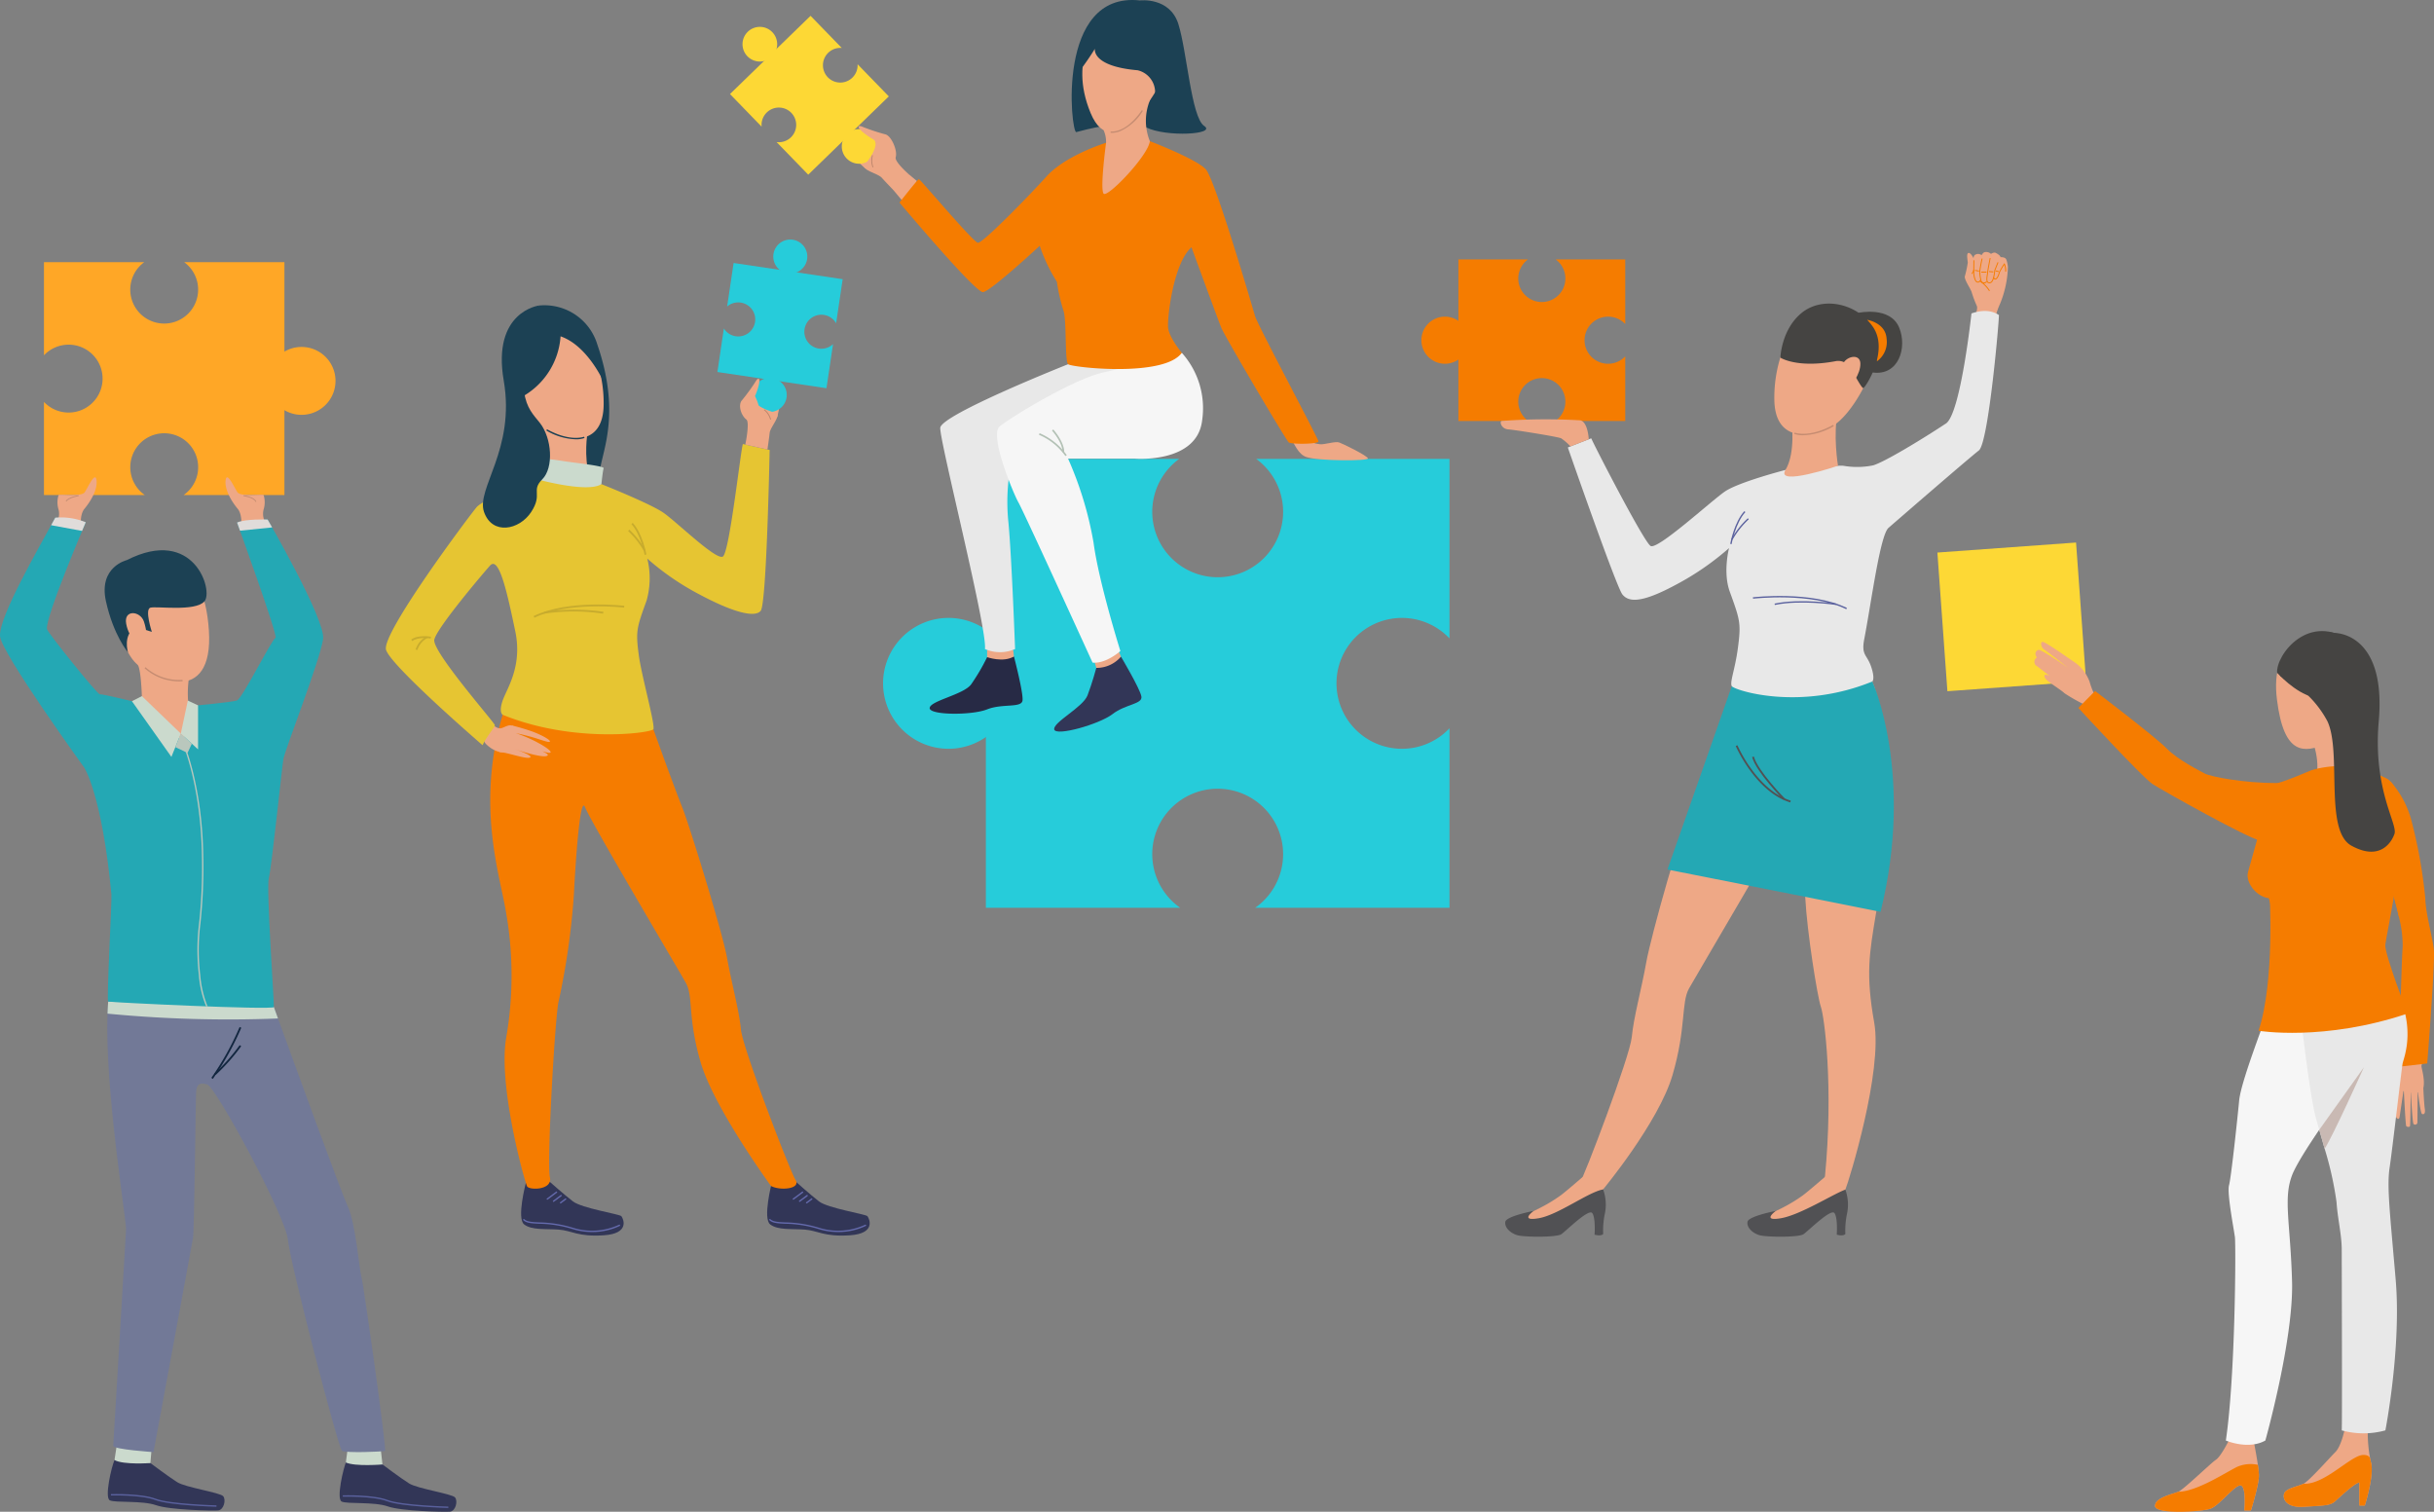 <svg xmlns="http://www.w3.org/2000/svg" width="403.028" height="250.321" viewBox="0 0 403.028 250.321">
  <rect x="0" y="0" width="403.028" height="250.321" fill="#808080" stroke="none"/>
  <g id="Grupo_82673" data-name="Grupo 82673" transform="translate(-131.92 -150.285)">
    <g id="Grupo_56323" data-name="Grupo 56323" transform="translate(452.718 240.113)">
      <g id="Grupo_56319" data-name="Grupo 56319" transform="translate(73.413 84.606)">
        <g id="Grupo_56318" data-name="Grupo 56318">
          <g id="Grupo_56317" data-name="Grupo 56317">
            <path id="Trazado_103179" data-name="Trazado 103179" d="M2812.645,1334.521s-.289,1.568-1.168,1.8a5.1,5.1,0,0,0-1.828,1.236c-.341.327-1.759.941-1.351,1.374s2.387-.9,2.857-1.1-.2,1.983-.013,2.478,3.863,1.407,4.153-.142-.423-3.4-.319-3.658a9.721,9.721,0,0,0,.256-1.119Z" transform="translate(-2808.225 -1334.521)" fill="#eea886"/>
          </g>
        </g>
      </g>
      <g id="Grupo_56322" data-name="Grupo 56322" transform="translate(75.917 90.02)">
        <g id="Grupo_56321" data-name="Grupo 56321">
          <g id="Grupo_56320" data-name="Grupo 56320">
            <path id="Trazado_103180" data-name="Trazado 103180" d="M2825.615,1371.281s-.572,4.8-.342,5.154.492.367.564-.079.687-4.624.687-4.624.278,5.8.4,6.127c.073.193.58.253.64.018s.114-6,.114-6,.269,5.412.457,5.657a.373.373,0,0,0,.649-.25c.008-.4.041-5.44.041-5.44s.444,3.927.724,4.041c.171.069.606.142.46-.868s-.242-3.428-.242-3.428Z" transform="translate(-2825.219 -1371.281)" fill="#eea886"/>
          </g>
        </g>
      </g>
      <rect id="Rectángulo_9409" data-name="Rectángulo 9409" width="23.03" height="23.03" transform="matrix(0.997, -0.072, 0.072, 0.997, 0, 1.664)" fill="#fdd835"/>
      <path id="Trazado_103181" data-name="Trazado 103181" d="M2429.006,881.083a13.191,13.191,0,0,1-1.059-2.648,6.862,6.862,0,0,0-2.334-3.113c-.6-.371-4.93-3.475-5.432-3.475s-.21.963.223,1.244,3.953,3.022,3.953,3.022-4.378-3.021-4.836-2.939-.782.663-.292,1.262a.82.82,0,0,0,.042,1.455l2.069,1.6s-1.218-.633-.765.345c.241.52,2.786,2.039,3.194,2.5a27.624,27.624,0,0,0,3.618,2.028Z" transform="translate(-2402.746 -855.392)" fill="#eea886"/>
      <path id="Trazado_103182" data-name="Trazado 103182" d="M2570.388,1781.213H2569.3s.362-4.1-.643-4.14-3.5,3.335-4.983,3.858-9.122.964-9.162-.442,2.933-1.97,3.857-2.371,5.426-4.783,6.229-5.3,2.13-3.175,2.13-3.175h4.1s.449,2.226.708,4.023a15.789,15.789,0,0,1,.176,1.684C2571.754,1776.873,2570.388,1781.213,2570.388,1781.213Z" transform="translate(-2518.471 -1620.942)" fill="#eea886"/>
      <path id="Trazado_103183" data-name="Trazado 103183" d="M2712.6,1770.677h-.9v-3.816c-.753.063-3.286,2.46-4.07,3.153s-1.858.662-5.159.872-3.612-1.766-3.089-2.439,2.211-.967,3.089-1.387,4.346-4.33,5.271-5.255,1.487-3.573,1.487-3.573l3.858.336a23.618,23.618,0,0,0,.415,4.456h0a.075.075,0,0,1,0,.015q.056.261.124.509C2714.2,1765.664,2712.6,1770.677,2712.6,1770.677Z" transform="translate(-2641.827 -1611.216)" fill="#eea886"/>
      <path id="Trazado_103184" data-name="Trazado 103184" d="M2729.048,957.7s1.883,3.973.877,7.221c0,0,5.793-.79,5.966-1.467s-.726-6.769-.057-8.637S2729.048,957.7,2729.048,957.7Z" transform="translate(-2667.297 -925.767)" fill="#eea886"/>
      <path id="Trazado_103185" data-name="Trazado 103185" d="M2676.151,1012.3s-3.353,1.44-4.883,1.883-4.674,2.178-4,7.8a114.942,114.942,0,0,0,2.526,12.848,49.932,49.932,0,0,1,.4,11.628,44.873,44.873,0,0,0,17.946-1.3s-2.09-4.99-2.142-6.316,4.847-12.629,4.987-14.367.737-9.406-1.986-10.893-4.823-1.113-5.979-1.783S2677.72,1011.643,2676.151,1012.3Z" transform="translate(-2614.538 -974.462)" fill="#f57c00"/>
      <path id="Trazado_103186" data-name="Trazado 103186" d="M2506.567,949.073s1.288-6.756-5.262-6.745c-5.757.009-11.2-1.082-12.107-1.588s-4.434-2.238-6.283-4.139-11.868-9.521-11.868-9.521l-2.769,2.8s10.569,11.477,12.273,12.595,16.011,9.108,17.826,9.361S2505.291,953.476,2506.567,949.073Z" transform="translate(-2444.938 -902.489)" fill="#f57c00"/>
      <path id="Trazado_103187" data-name="Trazado 103187" d="M2807.606,1056.9c.2,2.379-1.1,18.806-1.1,18.806l-4.658.537s.332-16.224.593-19.966a18.82,18.82,0,0,0-.576-4.624h0c-.252-1.164-.562-2.385-.882-3.55-.881-3.218-1.831-6.013-1.831-6.013s-5.215-13.567,1.327-13.019a15.784,15.784,0,0,1,3.461,6.621,81.143,81.143,0,0,1,2.252,12.735C2806.239,1050.884,2807.462,1055.152,2807.606,1056.9Z" transform="translate(-2725.396 -989.443)" fill="#f57c00"/>
      <path id="Trazado_103188" data-name="Trazado 103188" d="M2643.09,1231.488a39.815,39.815,0,0,0-1.636,4.451c-.133.9-4.844,12.629-5.172,16.061-.332,3.471-1.326,12.732-1.68,14.058s.8,7.25.972,8.576.089,22.988-1.5,33.687c0,0,3.713,1.591,6.543,0,0,0,4.687-16.71,4.421-26.348s-1.488-13.7.008-17.595,10.249-15.561,11.133-16.8,6.423-8.078,1.178-15.489S2643.09,1231.488,2643.09,1231.488Z" transform="translate(-2586.311 -1159.624)" fill="#f6f6f6"/>
      <path id="Trazado_103189" data-name="Trazado 103189" d="M2729.236,1260.351c-.465,3.1.024,7.162,1,18.48s-1.7,25.021-1.7,25.021a13.58,13.58,0,0,1-7.228,0c.089-.8,0-27.586,0-29.973s-.686-5.1-.862-7.837a55.891,55.891,0,0,0-1.967-8.825c-.293-1.053-.6-2.112-.89-3.137h0c-.166-.574-.327-1.139-.486-1.686-1.376-4.774-3.228-23.211-3.228-23.211s10.261-8.265,15.257-.484,2.431,13.439,2.255,14.411S2729.7,1257.257,2729.236,1260.351Z" transform="translate(-2654.356 -1156.835)" fill="#e8e8e8"/>
      <path id="Trazado_103190" data-name="Trazado 103190" d="M2672.685,1060.46s.912,14.649-1.815,22.891c0,0,10.836,1.807,24.659-2.851,0,0-3.8-9.847-3.671-11.385s4.132-19.468,2.212-23.479S2673.368,1047.317,2672.685,1060.46Z" transform="translate(-2617.689 -1002.503)" fill="#f57c00"/>
      <path id="Trazado_103191" data-name="Trazado 103191" d="M2698.307,866c-2.477-.1-8.8.859-7.624,10.392s4.62,8.707,8.029,7.441,7.018-8.974,6.874-10.959S2705.376,866.289,2698.307,866Z" transform="translate(-2634.46 -850.404)" fill="#eea886"/>
      <path id="Trazado_103192" data-name="Trazado 103192" d="M2691.712,866.61s3.024,3.329,5.868,3.972c0,0,2.42,3.675,6.228,4.381,0,0,7.418-8.2.3-13.446S2691.457,863.687,2691.712,866.61Z" transform="translate(-2635.454 -845.023)" fill="#454442"/>
      <path id="Trazado_103193" data-name="Trazado 103193" d="M2727.158,919.006a1.205,1.205,0,0,1,2.119-.552c.981,1.125-.449,4.022-1.067,4.066S2726.949,921.015,2727.158,919.006Z" transform="translate(-2665.651 -894.726)" fill="#eea886"/>
      <path id="Trazado_103194" data-name="Trazado 103194" d="M2746.479,1350.022c-.08.176-5.193,11.525-6.508,13.493-.293-1.053-.6-2.111-.89-3.137h0S2746.307,1350.271,2746.479,1350.022Z" transform="translate(-2675.852 -1263.133)" fill="#c9b9b3"/>
      <path id="Trazado_103195" data-name="Trazado 103195" d="M2824.093,1103.5a82.472,82.472,0,0,1-.229,11.633c-.252-1.164-.563-2.385-.882-3.55C2823.007,1111.415,2824,1104.636,2824.093,1103.5Z" transform="translate(-2747.395 -1052.921)" fill="#f57c00"/>
      <path id="Trazado_103196" data-name="Trazado 103196" d="M2704.39,860.852s8.62-.2,7.325,14.614c-1,11.385,3.19,17.009,2.6,18.668s-2.612,4.433-7.137,1.932-1.547-15.548-3.978-20.626a17.241,17.241,0,0,0-7.768-7.43S2696.371,859.365,2704.39,860.852Z" transform="translate(-2638.634 -845.87)" fill="#454442"/>
      <path id="Trazado_103197" data-name="Trazado 103197" d="M2661.276,1065.476s-2.217,7.913-2.684,9.573c-.608,2.158,2.463,5.336,4.963,4.088S2661.276,1065.476,2661.276,1065.476Z" transform="translate(-2607.152 -1020.499)" fill="#f57c00"/>
      <path id="Trazado_103198" data-name="Trazado 103198" d="M2712.6,1794.2h-.9v-3.816c-.753.063-3.286,2.46-4.07,3.154s-1.858.662-5.159.872-3.612-1.766-3.089-2.439,2.211-.967,3.089-1.386c3.531.189,7.84-4.776,9.908-4.766,1.1.006,1.089.614,1.122.73h0a.079.079,0,0,1,0,.015q.056.26.124.509C2714.2,1789.183,2712.6,1794.2,2712.6,1794.2Z" transform="translate(-2641.827 -1634.735)" fill="#f57c00"/>
      <path id="Trazado_103199" data-name="Trazado 103199" d="M2570.388,1803.774H2569.3s.362-4.1-.643-4.14-3.5,3.336-4.983,3.859-9.122.964-9.162-.443,2.933-1.969,3.857-2.371c3.149-.007,8.271-3.474,9.859-4.176a5.733,5.733,0,0,1,3.307-.28,15.786,15.786,0,0,1,.176,1.684C2571.754,1799.434,2570.388,1803.774,2570.388,1803.774Z" transform="translate(-2518.471 -1643.503)" fill="#f57c00"/>
    </g>
    <g id="Grupo_56362" data-name="Grupo 56362" transform="translate(195.807 189.95)">
      <g id="Grupo_56361" data-name="Grupo 56361" transform="translate(0)">
        <g id="Grupo_56324" data-name="Grupo 56324" transform="translate(63.138 156.024)">
          <path id="Trazado_103200" data-name="Trazado 103200" d="M999.068,1478.816s2.33,2.091,3.806,3.238,7.779,2.114,8.031,2.454c.353.477,1.4,2.875-2.907,3.162s-5.288-.779-7.461-.943-4.468.123-5.739-.861.264-6.874.264-6.874Z" transform="translate(-994.294 -1478.816)" fill="#323657"/>
        </g>
        <g id="Grupo_56325" data-name="Grupo 56325" transform="translate(63.476 162.182)">
          <path id="Trazado_103201" data-name="Trazado 103201" d="M1007.992,1522.787a10.5,10.5,0,0,0,4.594-1.015.113.113,0,1,0-.109-.2,10.581,10.581,0,0,1-7.668.494,20.11,20.11,0,0,0-5.522-.88c-1.189-.055-2.048-.095-2.51-.53a.113.113,0,1,0-.155.165c.524.492,1.418.534,2.656.592a19.9,19.9,0,0,1,5.464.868A10.707,10.707,0,0,0,1007.992,1522.787Z" transform="translate(-996.585 -1520.627)" fill="#646aac"/>
        </g>
        <g id="Grupo_56326" data-name="Grupo 56326" transform="translate(67.37 157.632)">
          <path id="Trazado_103202" data-name="Trazado 103202" d="M1023.139,1491.089a.114.114,0,0,0,.067-.023l1.517-1.127a.113.113,0,0,0-.135-.181l-1.517,1.127a.113.113,0,0,0-.024.158A.115.115,0,0,0,1023.139,1491.089Z" transform="translate(-1023.025 -1489.735)" fill="#646aac"/>
        </g>
        <g id="Grupo_56327" data-name="Grupo 56327" transform="translate(68.4 158.196)">
          <path id="Trazado_103203" data-name="Trazado 103203" d="M1030.131,1494.714a.115.115,0,0,0,.068-.022l1.245-.926a.113.113,0,1,0-.135-.182l-1.245.925a.113.113,0,0,0,.068.2Z" transform="translate(-1030.017 -1493.563)" fill="#646aac"/>
        </g>
        <g id="Grupo_56328" data-name="Grupo 56328" transform="translate(69.566 158.759)">
          <path id="Trazado_103204" data-name="Trazado 103204" d="M1038.049,1498.237a.116.116,0,0,0,.067-.022l.838-.623a.113.113,0,0,0-.135-.181l-.838.623a.113.113,0,0,0,.068.2Z" transform="translate(-1037.936 -1497.389)" fill="#646aac"/>
        </g>
        <g id="Grupo_56329" data-name="Grupo 56329" transform="translate(22.399 156.025)">
          <path id="Trazado_103205" data-name="Trazado 103205" d="M722.462,1478.822s2.356,2.09,3.831,3.237,7.779,2.114,8.031,2.454c.353.477,1.4,2.875-2.906,3.162s-5.288-.779-7.461-.942-4.469.123-5.739-.861.288-6.875.288-6.875Z" transform="translate(-717.718 -1478.822)" fill="#323657"/>
        </g>
        <g id="Grupo_56330" data-name="Grupo 56330" transform="translate(17.291 72.582)">
          <path id="Trazado_103206" data-name="Trazado 103206" d="M710.048,920.833s3.456,9.648,4.819,13.021c1.1,2.729,6.641,20.66,7.379,24.81s2.029,8.855,2.306,11.9,8.117,23.428,9.039,24.9-2.493,1.827-4.061,1c0,0-9.434-12.9-11.648-20.467s-1.17-10.875-2.462-13.181-15.85-26.856-16.679-29.069-1.583,9.147-1.859,14.588a122.691,122.691,0,0,1-2.49,17.432c-.554,1.568-2.026,26.808-1.476,29.239.5,2.192-3.5,2.18-3.788,1.494-.589-1.409-4.817-16.915-3.433-24.663a60.439,60.439,0,0,0-.066-20.827c-1.014-6.179-4.953-17.558-.539-32.575S710.048,920.833,710.048,920.833Z" transform="translate(-683.041 -912.33)" fill="#f57c00"/>
        </g>
        <g id="Grupo_56331" data-name="Grupo 56331" transform="translate(23.483 10.883)">
          <path id="Trazado_103207" data-name="Trazado 103207" d="M726.956,493.5a9.146,9.146,0,0,1,9.654,6.457c4.643,13.528-.522,19.585.461,22.721s.586,3.228.586,3.228l-4.292-4.489S720.315,503.274,726.956,493.5Z" transform="translate(-725.072 -493.458)" fill="#1c4154"/>
        </g>
        <g id="Grupo_56332" data-name="Grupo 56332" transform="translate(25.847 29.699)">
          <path id="Trazado_103208" data-name="Trazado 103208" d="M748.587,624.1s-.677,5.051.977,7.766-8.381-.665-8.381-.665.849-5.073,0-8.718S748.587,624.1,748.587,624.1Z" transform="translate(-741.121 -621.199)" fill="#eea886"/>
        </g>
        <g id="Grupo_56333" data-name="Grupo 56333" transform="translate(62.154 25.179)">
          <path id="Trazado_103209" data-name="Trazado 103209" d="M990.27,594.707s.833-3.051.264-4.034-2.921,2.8-2.921,2.8Z" transform="translate(-987.614 -590.51)" fill="#eea886"/>
        </g>
        <g id="Grupo_56336" data-name="Grupo 56336" transform="translate(16.216 80.438)">
          <g id="Grupo_56334" data-name="Grupo 56334">
            <path id="Trazado_103210" data-name="Trazado 103210" d="M677.519,965.782a1.614,1.614,0,0,0,.932.385c.73-.071,1.478-.887,2.318-.28s-.445,3.621-.986,4.009-1.979.436-3.567-1.032S677.519,965.782,677.519,965.782Z" transform="translate(-675.74 -965.664)" fill="#eea886"/>
          </g>
          <g id="Grupo_56335" data-name="Grupo 56335" transform="translate(2.433 0.031)">
            <path id="Trazado_103211" data-name="Trazado 103211" d="M694.518,965.875s1.529.358,3.193.941c1.459.511,3.054,1.363,3.067,1.679.015.351-1.539-.306-3.021-.721-1.365-.382-2.643-.646-2.643-.646a24.961,24.961,0,0,1,2.832,1.158c1.509.741,2.977,1.645,2.947,2.019-.014.182-.6.068-1.4-.177.6.279,1,.519.934.651-.333.68-4.433-.653-5.384-.957.729.238,2.943,1.055,2.45,1.345-.564.332-3.657-.8-4.936-.885S694.518,965.875,694.518,965.875Z" transform="translate(-692.256 -965.875)" fill="#eea886"/>
          </g>
        </g>
        <g id="Grupo_56337" data-name="Grupo 56337" transform="translate(54.902 3.882)">
          <path id="Trazado_103212" data-name="Trazado 103212" d="M941.411,458.053a2.817,2.817,0,1,0-1.422-4.922l1.071-7.207,18.061,2.682-1.085,7.3a2.817,2.817,0,1,0-.513,3.453l-1.085,7.3-18.061-2.683,1.07-7.207A2.808,2.808,0,0,0,941.411,458.053Z" transform="translate(-938.377 -445.924)" fill="#26ccda"/>
        </g>
        <g id="Grupo_56338" data-name="Grupo 56338" transform="translate(60.752 22.914)">
          <path id="Trazado_103213" data-name="Trazado 103213" d="M978.124,577.534a2.817,2.817,0,1,0,3.2-2.373A2.817,2.817,0,0,0,978.124,577.534Z" transform="translate(-978.093 -575.13)" fill="#26ccda"/>
        </g>
        <g id="Grupo_56339" data-name="Grupo 56339" transform="translate(64.155)">
          <path id="Trazado_103214" data-name="Trazado 103214" d="M1001.23,421.973a2.817,2.817,0,1,0,3.2-2.372A2.816,2.816,0,0,0,1001.23,421.973Z" transform="translate(-1001.199 -419.57)" fill="#26ccda"/>
        </g>
        <g id="Grupo_56340" data-name="Grupo 56340" transform="translate(19.791 12.34)">
          <path id="Trazado_103215" data-name="Trazado 103215" d="M712.923,506.456a21.709,21.709,0,0,1,3.362,11.848c-.041,7.092-6.026,6.149-9.224,4.345s-7.01-8.937-7.051-12.708S707.634,499.323,712.923,506.456Z" transform="translate(-700.009 -503.344)" fill="#eea886"/>
        </g>
        <g id="Grupo_56341" data-name="Grupo 56341" transform="translate(0 33.859)">
          <path id="Trazado_103216" data-name="Trazado 103216" d="M601.346,656.077s8.056,3.2,10.269,4.735,8.732,7.932,9.839,7.256,2.952-17.709,3.321-18.632l4.427.984s-.492,25.4-1.476,26.627-4.735.184-10.146-2.706a43.7,43.7,0,0,1-8.639-5.934,13.566,13.566,0,0,1-.112,6.937c-1.649,4.562-1.826,5.043-1.293,9.061.447,3.373,2.773,11.642,2.411,12.257s-13.214,2.4-24.959-2.4c0,0-.676-.369,0-2.337s3.32-5.657,2.091-11.5-2.623-12.5-4.14-10.9c-.568.6-8.9,10.351-9.266,12.319S583.7,695.617,583.7,695.986s-1.337,1.8-2.029,3.321c0,0-15.188-13.1-15.988-15.8s13.836-22.26,15-23.613,8.978-4.489,10.023-4.612S601.346,656.077,601.346,656.077Z" transform="translate(-565.649 -649.436)" fill="#e6c532"/>
        </g>
        <g id="Grupo_56342" data-name="Grupo 56342" transform="translate(58.658 23.049)">
          <path id="Trazado_103217" data-name="Trazado 103217" d="M964.744,586.949s.776-3.684.175-4.147c-.933-.718-1.4-2.482-.715-3.2a33.956,33.956,0,0,0,2.4-3.331c.672-.778.674.559-.341,2.855-.551,1.246,2.375,2.27,3.482,2.557s-.866,2.347-.968,3.331-.369,2.746-.369,2.746Z" transform="translate(-963.879 -576.051)" fill="#eea886"/>
        </g>
        <g id="Grupo_56343" data-name="Grupo 56343" transform="translate(19.526 11.92)">
          <path id="Trazado_103218" data-name="Trazado 103218" d="M707.617,504.6a12.411,12.411,0,0,1-6.7,10.185s-3.714-1.884-2.443-8.709,9.326-5.473,9.7-5.473,5.411,4.181,6.026,7.748a26.187,26.187,0,0,1,.554,3.812S712.106,506.138,707.617,504.6Z" transform="translate(-698.21 -500.494)" fill="#1c4154"/>
        </g>
        <g id="Grupo_56344" data-name="Grupo 56344" transform="translate(62.6 28.111)">
          <path id="Trazado_103219" data-name="Trazado 103219" d="M991.68,612.117l.149-.022a3.06,3.06,0,0,0-1.1-1.679l-.092.119A2.966,2.966,0,0,1,991.68,612.117Z" transform="translate(-990.641 -610.417)" fill="#bc856b"/>
        </g>
        <g id="Grupo_56345" data-name="Grupo 56345" transform="translate(24.972 36.299)">
          <path id="Trazado_103220" data-name="Trazado 103220" d="M745.91,670.2s.226-2.214.37-2.623-5.357-.968-6.662-1.189c-1.258-.213-4.263-.615-4.386-.226a27.145,27.145,0,0,0,.041,3.239S743.614,671.719,745.91,670.2Z" transform="translate(-735.185 -666.001)" fill="#cbdacd"/>
        </g>
        <g id="Grupo_56346" data-name="Grupo 56346" transform="translate(16.08 10.922)">
          <path id="Trazado_103221" data-name="Trazado 103221" d="M684.1,493.722s-7.807.984-5.841,12.421-4.613,17.894-3.26,21.768,5.842,3.013,7.81,0-.086-3.5,1.833-5.409,1.618-6.808-.418-9.37S679.432,508.6,684.1,493.722Z" transform="translate(-674.819 -493.722)" fill="#1c4154"/>
        </g>
        <g id="Grupo_56347" data-name="Grupo 56347" transform="translate(22.732 162.182)">
          <path id="Trazado_103222" data-name="Trazado 103222" d="M731.383,1522.787a10.5,10.5,0,0,0,4.594-1.015.113.113,0,0,0-.109-.2,10.581,10.581,0,0,1-7.668.494,20.112,20.112,0,0,0-5.522-.88c-1.189-.055-2.049-.095-2.511-.53a.113.113,0,1,0-.155.165c.523.492,1.418.534,2.656.592a19.9,19.9,0,0,1,5.463.868A10.708,10.708,0,0,0,731.383,1522.787Z" transform="translate(-719.976 -1520.627)" fill="#646aac"/>
        </g>
        <g id="Grupo_56348" data-name="Grupo 56348" transform="translate(26.626 157.632)">
          <path id="Trazado_103223" data-name="Trazado 103223" d="M746.529,1491.089a.113.113,0,0,0,.067-.023l1.517-1.127a.113.113,0,1,0-.135-.181l-1.517,1.127a.113.113,0,0,0-.023.158A.115.115,0,0,0,746.529,1491.089Z" transform="translate(-746.416 -1489.735)" fill="#646aac"/>
        </g>
        <g id="Grupo_56349" data-name="Grupo 56349" transform="translate(27.656 158.196)">
          <path id="Trazado_103224" data-name="Trazado 103224" d="M753.521,1494.714a.113.113,0,0,0,.067-.022l1.245-.926a.113.113,0,1,0-.135-.182l-1.245.925a.113.113,0,0,0,.067.2Z" transform="translate(-753.408 -1493.563)" fill="#646aac"/>
        </g>
        <g id="Grupo_56350" data-name="Grupo 56350" transform="translate(28.823 158.759)">
          <path id="Trazado_103225" data-name="Trazado 103225" d="M761.44,1498.237a.115.115,0,0,0,.067-.022l.837-.623a.113.113,0,0,0-.135-.181l-.837.623a.113.113,0,0,0,.068.2Z" transform="translate(-761.326 -1497.389)" fill="#646aac"/>
        </g>
        <g id="Grupo_56351" data-name="Grupo 56351" transform="translate(33.439 84.284)">
          <path id="Trazado_103226" data-name="Trazado 103226" d="M792.757,1000.9c2.867-.87,5.082-3.273,6.435-5.137a22.834,22.834,0,0,0,2.268-3.864l-.277-.12c-.031.072-3.173,7.211-8.514,8.832Z" transform="translate(-792.669 -991.774)" fill="#f57c00"/>
        </g>
        <g id="Grupo_56352" data-name="Grupo 56352" transform="translate(34.391 86.087)">
          <path id="Trazado_103227" data-name="Trazado 103227" d="M799.347,1010.913c.177-.18,4.349-4.43,5.008-6.817l-.291-.081c-.638,2.313-4.889,6.642-4.932,6.686Z" transform="translate(-799.132 -1004.015)" fill="#f57c00"/>
        </g>
        <g id="Grupo_56353" data-name="Grupo 56353" transform="translate(40.66 46.915)">
          <path id="Trazado_103228" data-name="Trazado 103228" d="M843.873,743.375l.3-.055c-.026-.142-.652-3.507-2.262-5.241l-.221.206C843.238,739.954,843.867,743.34,843.873,743.375Z" transform="translate(-841.687 -738.079)" fill="#c7ab2d"/>
        </g>
        <g id="Grupo_56354" data-name="Grupo 56354" transform="translate(40.121 48.039)">
          <path id="Trazado_103229" data-name="Trazado 103229" d="M840.605,749.191l.263-.149a13.909,13.909,0,0,0-2.648-3.332l-.192.233A13.869,13.869,0,0,1,840.605,749.191Z" transform="translate(-838.028 -745.71)" fill="#c7ab2d"/>
        </g>
        <g id="Grupo_56355" data-name="Grupo 56355" transform="translate(24.47 60.432)">
          <path id="Trazado_103230" data-name="Trazado 103230" d="M731.907,832.03c5.584-2.746,14.756-1.688,14.848-1.677l.036-.3c-.093-.011-9.354-1.079-15.017,1.706Z" transform="translate(-731.774 -829.843)" fill="#c7ab2d"/>
        </g>
        <g id="Grupo_56356" data-name="Grupo 56356" transform="translate(26.199 61.258)">
          <path id="Trazado_103231" data-name="Trazado 103231" d="M743.562,836.139a33,33,0,0,1,9.728,0l.061-.3a33.387,33.387,0,0,0-9.836,0Z" transform="translate(-743.515 -835.453)" fill="#c7ab2d"/>
        </g>
        <g id="Grupo_56357" data-name="Grupo 56357" transform="translate(4.201 65.682)">
          <path id="Trazado_103232" data-name="Trazado 103232" d="M594.356,866.287c.961-.769,3.016-.423,3.036-.42l.051-.3c-.09-.015-2.211-.371-3.277.482Z" transform="translate(-594.167 -865.484)" fill="#c7ab2d"/>
        </g>
        <g id="Grupo_56358" data-name="Grupo 56358" transform="translate(4.926 65.701)">
          <path id="Trazado_103233" data-name="Trazado 103233" d="M599.387,867.865a3.5,3.5,0,0,1,1.675-1.987l-.141-.267a3.742,3.742,0,0,0-1.83,2.2Z" transform="translate(-599.09 -865.612)" fill="#c7ab2d"/>
        </g>
        <g id="Grupo_56359" data-name="Grupo 56359" transform="translate(26.576 31.419)">
          <path id="Trazado_103234" data-name="Trazado 103234" d="M750.94,634.528a4.049,4.049,0,0,0,1.46-.218l-.087-.209c-.022.009-2.276.9-6.133-1.229l-.109.2A10.181,10.181,0,0,0,750.94,634.528Z" transform="translate(-746.071 -632.872)" fill="#1c4154"/>
        </g>
        <g id="Grupo_56360" data-name="Grupo 56360" transform="translate(60.282 25.924)">
          <path id="Trazado_103235" data-name="Trazado 103235" d="M975.75,595.568a8.273,8.273,0,0,1,.739,2.155c-.063.453-1.584-1.308-1.584-1.308Z" transform="translate(-974.905 -595.568)" fill="#eea886"/>
        </g>
      </g>
    </g>
    <g id="Grupo_56392" data-name="Grupo 56392" transform="translate(252.793 150.285)">
      <g id="Grupo_56391" data-name="Grupo 56391" transform="translate(0 0)">
        <g id="Grupo_56363" data-name="Grupo 56363" transform="translate(42.371 75.989)">
          <path id="Trazado_103236" data-name="Trazado 103236" d="M1309.08,714.169a10.834,10.834,0,1,1,7.877-18.272V666.174h-32.005a10.834,10.834,0,1,1-12.757,0H1240.19V740.5h32.18a10.834,10.834,0,1,1,12.406,0h32.181V710.772A10.8,10.8,0,0,1,1309.08,714.169Z" transform="translate(-1240.19 -666.174)" fill="#26ccda"/>
        </g>
        <g id="Grupo_56364" data-name="Grupo 56364" transform="translate(25.351 102.316)">
          <path id="Trazado_103237" data-name="Trazado 103237" d="M1146.3,855.74a10.834,10.834,0,1,1-10.834-10.834A10.834,10.834,0,0,1,1146.3,855.74Z" transform="translate(-1124.635 -844.906)" fill="#26ccda"/>
        </g>
        <g id="Grupo_56365" data-name="Grupo 56365" transform="translate(92.53 71.603)">
          <path id="Trazado_103238" data-name="Trazado 103238" d="M1585.089,638.228s.015,0,.734.123,2.57-.528,3.248-.288,4.567,2.153,4.751,2.626-8.223.455-10.189-.21c-1.368-.463-2-2.163-2.828-3.663C1580,635.354,1585.089,638.228,1585.089,638.228Z" transform="translate(-1580.72 -636.401)" fill="#eea886"/>
        </g>
        <g id="Grupo_56366" data-name="Grupo 56366" transform="translate(27.061 28.861)">
          <path id="Trazado_103239" data-name="Trazado 103239" d="M1140.142,347.334l-1.344-1.11s-2.709.771-2.544,2.622l2.023,2.428Z" transform="translate(-1136.247 -346.224)" fill="#eea886"/>
        </g>
        <g id="Grupo_56367" data-name="Grupo 56367" transform="translate(33.065 108.703)">
          <path id="Trazado_103240" data-name="Trazado 103240" d="M1186.518,888.383a33.491,33.491,0,0,1-2.659,4.519c-1.288,1.7-6.743,2.686-6.853,3.892s6.962,1.247,9.511.233,5.729-.178,5.866-1.494-1.425-7.265-1.425-7.265Z" transform="translate(-1177.006 -888.27)" fill="#272a45"/>
        </g>
        <g id="Grupo_56368" data-name="Grupo 56368" transform="translate(53.682 108.731)">
          <path id="Trazado_103241" data-name="Trazado 103241" d="M1323.947,890.319s-.688,2.565-1.456,4.555-5.737,4.446-5.509,5.636,7.483-.859,9.652-2.539,5.009-1.623,4.777-2.925-3.379-6.587-3.379-6.587Z" transform="translate(-1316.974 -888.459)" fill="#323657"/>
        </g>
        <g id="Grupo_56369" data-name="Grupo 56369" transform="translate(42.577 107.613)">
          <path id="Trazado_103242" data-name="Trazado 103242" d="M1241.587,880.868v1.2s2.652.956,4.441-.113l-.128-1.09Z" transform="translate(-1241.587 -880.868)" fill="#eea886"/>
        </g>
        <g id="Grupo_56370" data-name="Grupo 56370" transform="translate(60.171 107.718)">
          <path id="Trazado_103243" data-name="Trazado 103243" d="M1361.032,882.775l.483,1.68a5.283,5.283,0,0,0,4.086-1.86l-.424-1.013Z" transform="translate(-1361.032 -881.583)" fill="#eea886"/>
        </g>
        <g id="Grupo_56371" data-name="Grupo 56371" transform="translate(34.819 60.243)">
          <path id="Trazado_103244" data-name="Trazado 103244" d="M1210.214,559.287s-21.187,8.4-21.3,10.592,7.839,33.387,7.4,36.622a6.227,6.227,0,0,0,4.989,0s-.547-15.076-1.1-20.942a32.841,32.841,0,0,1,.493-10.032l26.57-12.107S1221.478,559,1210.214,559.287Z" transform="translate(-1188.916 -559.274)" fill="#e8e8e8"/>
        </g>
        <g id="Grupo_56372" data-name="Grupo 56372" transform="translate(44.213 58.417)">
          <path id="Trazado_103245" data-name="Trazado 103245" d="M1283.292,546.878a13.732,13.732,0,0,1,3.371,11.17c-.822,7.182-11.073,6.359-11.073,6.359h-11.129a58.759,58.759,0,0,1,4.221,13.925c.877,6.579,4.44,17.927,4.44,17.927s-2.357,2.138-4.605,1.919c0,0-11.4-25-12.279-26.534s-4.825-11.129-3.125-12.554,12.116-7.82,17.159-8.954S1283.292,546.878,1283.292,546.878Z" transform="translate(-1252.693 -546.878)" fill="#f6f6f6"/>
        </g>
        <g id="Grupo_56373" data-name="Grupo 56373" transform="translate(56.574)">
          <path id="Trazado_103246" data-name="Trazado 103246" d="M1347.917,150.357s4.934-.6,6.36,3.892,2.138,15.46,4.276,16.886-6.319,1.881-9.573.255-10.725.549-11.6.768S1333.937,148.822,1347.917,150.357Z" transform="translate(-1336.613 -150.285)" fill="#1c4154"/>
        </g>
        <g id="Grupo_56374" data-name="Grupo 56374" transform="translate(20.028 24.671)">
          <path id="Trazado_103247" data-name="Trazado 103247" d="M1090.9,321s-2.285-1.823-2.4-2.866,3.7.5,3.7.5Z" transform="translate(-1088.503 -317.774)" fill="#eea886"/>
        </g>
        <g id="Grupo_56375" data-name="Grupo 56375" transform="translate(0 2.618)">
          <path id="Trazado_103248" data-name="Trazado 103248" d="M972.792,178.3a2.869,2.869,0,1,1-1.751-4.915l-5.17-5.324L952.53,181.014l5.24,5.4a2.869,2.869,0,1,1,2.476,2.551l5.24,5.4L978.827,181.4l-5.169-5.324A2.861,2.861,0,0,1,972.792,178.3Z" transform="translate(-952.53 -168.059)" fill="#fdd835"/>
        </g>
        <g id="Grupo_56376" data-name="Grupo 56376" transform="translate(18.513 21.375)">
          <path id="Trazado_103249" data-name="Trazado 103249" d="M1083.14,296.272a2.869,2.869,0,1,1-4.057-.059A2.87,2.87,0,0,1,1083.14,296.272Z" transform="translate(-1078.213 -295.402)" fill="#fdd835"/>
        </g>
        <g id="Grupo_56377" data-name="Grupo 56377" transform="translate(2.076 4.45)">
          <path id="Trazado_103250" data-name="Trazado 103250" d="M971.553,181.366a2.869,2.869,0,1,1-4.057-.059A2.869,2.869,0,0,1,971.553,181.366Z" transform="translate(-966.626 -180.496)" fill="#fdd835"/>
        </g>
        <g id="Grupo_56378" data-name="Grupo 56378" transform="translate(21.291 20.876)">
          <path id="Trazado_103251" data-name="Trazado 103251" d="M1105.4,299.995s-2.4-2.083-2.177-2.823c.344-1.148-.755-3.612-1.743-3.8a34.537,34.537,0,0,1-3.963-1.329c-1.019-.244-.226.863,1.978,2.158,1.2.7-.615,3.289-1.359,4.185s2.111,1.426,2.781,2.178,1.939,2.053,1.939,2.053Z" transform="translate(-1097.075 -292.009)" fill="#eea886"/>
        </g>
        <g id="Grupo_56379" data-name="Grupo 56379" transform="translate(23.394 25.693)">
          <path id="Trazado_103252" data-name="Trazado 103252" d="M1111.576,326.751a3.1,3.1,0,0,1-.09-2.035l.133.04a3.028,3.028,0,0,0,.081,1.931Z" transform="translate(-1111.35 -324.716)" fill="#bc856b"/>
        </g>
        <g id="Grupo_56380" data-name="Grupo 56380" transform="translate(58.337 1.391)">
          <path id="Trazado_103253" data-name="Trazado 103253" d="M1351.543,162.413s-5.428,5.373-1.59,14.637,11.732-4.5,12.774-7.4S1361.136,154.354,1351.543,162.413Z" transform="translate(-1348.58 -159.73)" fill="#eea886"/>
        </g>
        <g id="Grupo_56381" data-name="Grupo 56381" transform="translate(28.063 23.371)">
          <path id="Trazado_103254" data-name="Trazado 103254" d="M1177.26,309.226s-6.7,2.055-9.867,5.58c-2.942,3.269-10.567,11.06-11.348,10.978s-9.58-10.58-9.785-10.539-3.207,3.878-3.207,3.878,12.554,14.953,13.829,14.83,9.4-7.675,9.4-7.675a26.726,26.726,0,0,0,2.837,5.962,30.4,30.4,0,0,0,1.069,4.728c.577,1.439.21,8.387.786,8.922s15.907,2.221,18.826-1.89c0,0-2.1-2.508-2.262-4.153s.864-10.69,3.865-13.322c0,0,4.345,11.869,4.948,13.349s10.729,18.64,11.167,18.969,4.967.305,4.911-.188-10.047-19.219-10.486-20.7-6.616-22.635-8.169-24.341-9.266-4.66-9.266-4.66Z" transform="translate(-1143.052 -308.954)" fill="#f57c00"/>
        </g>
        <g id="Grupo_56382" data-name="Grupo 56382" transform="translate(61.663 15.625)">
          <path id="Trazado_103255" data-name="Trazado 103255" d="M1371.357,262.291a4.72,4.72,0,0,1,.411,2.091s-1.029,7.636-.411,8.417,7.388-6.277,7.662-8.689a8.959,8.959,0,0,1,0-6.736C1380.444,253.433,1371.357,262.291,1371.357,262.291Z" transform="translate(-1371.159 -256.364)" fill="#eea886"/>
        </g>
        <g id="Grupo_56383" data-name="Grupo 56383" transform="translate(57.79 0.517)">
          <path id="Trazado_103256" data-name="Trazado 103256" d="M1347.5,161.352s-.6,2.891,7.072,3.556a3.741,3.741,0,0,1,2.9,3.677c.225,3.238,3.429-3.565,2.692-7.836-.823-4.77-3.412-7.349-7.017-6.908-8.223,1.006-8.279,11.321-8.279,11.321A44.735,44.735,0,0,0,1347.5,161.352Z" transform="translate(-1344.869 -153.792)" fill="#1c4154"/>
        </g>
        <g id="Grupo_56384" data-name="Grupo 56384" transform="translate(51.158 71.734)">
          <path id="Trazado_103257" data-name="Trazado 103257" d="M1304.22,641.066a10.284,10.284,0,0,0-4.376-3.523l.108-.257a10.583,10.583,0,0,1,4.5,3.631Z" transform="translate(-1299.844 -637.286)" fill="#b3c1b5"/>
        </g>
        <g id="Grupo_56385" data-name="Grupo 56385" transform="translate(53.326 71.114)">
          <path id="Trazado_103258" data-name="Trazado 103258" d="M1316.452,636.926l-.134-.05.107-.089-.031-.134a.131.131,0,0,0-.1.091c0-.012.084-1.349-1.736-3.484l.212-.181c1.8,2.115,1.854,3.571,1.789,3.751A.144.144,0,0,1,1316.452,636.926Z" transform="translate(-1314.563 -633.079)" fill="#b3c1b5"/>
        </g>
        <g id="Grupo_56386" data-name="Grupo 56386" transform="translate(56.84 44.763)">
          <path id="Trazado_103259" data-name="Trazado 103259" d="M1338.59,455.362l-.175-.217c.064-.052,1.677-1.262,11.647-.895l-.011.279C1340.184,454.165,1338.605,455.35,1338.59,455.362Z" transform="translate(-1338.415 -454.181)" fill="#f57c00"/>
        </g>
        <g id="Grupo_56387" data-name="Grupo 56387" transform="translate(58.659 44.193)">
          <path id="Trazado_103260" data-name="Trazado 103260" d="M1359.74,451.2a40.338,40.338,0,0,0-8.957-.546l-.018-.278a40.632,40.632,0,0,1,9.028.551Z" transform="translate(-1350.765 -450.31)" fill="#f57c00"/>
        </g>
        <g id="Grupo_56388" data-name="Grupo 56388" transform="translate(50.672 33.864)">
          <path id="Trazado_103261" data-name="Trazado 103261" d="M1296.987,386.643c-.041-.151-.988-3.733,0-6.457l.262.1c-.96,2.64-.006,6.253,0,6.289Z" transform="translate(-1296.54 -380.186)" fill="#f57c00"/>
        </g>
        <g id="Grupo_56389" data-name="Grupo 56389" transform="translate(50.951 35.631)">
          <path id="Trazado_103262" data-name="Trazado 103262" d="M1298.716,396.108l-.278-.026c.011-.126.3-3.1.977-3.9l.213.18C1299.005,393.1,1298.718,396.078,1298.716,396.108Z" transform="translate(-1298.438 -392.181)" fill="#f57c00"/>
        </g>
        <g id="Grupo_56390" data-name="Grupo 56390" transform="translate(63.007 18.232)">
          <path id="Trazado_103263" data-name="Trazado 103263" d="M1380.556,277.825a1.567,1.567,0,0,1-.272-.019l.038-.206c.025,0,2.478.4,5.152-3.538l.173.118a8.546,8.546,0,0,1-3.708,3.349A3.75,3.75,0,0,1,1380.556,277.825Z" transform="translate(-1380.284 -274.062)" fill="#c58c71"/>
        </g>
      </g>
    </g>
    <g id="Grupo_56439" data-name="Grupo 56439" transform="translate(367.279 192.019)">
      <g id="Grupo_56438" data-name="Grupo 56438">
        <g id="Grupo_56393" data-name="Grupo 56393" transform="translate(71.94 9.885)">
          <path id="Trazado_103264" data-name="Trazado 103264" d="M2218.635,500.9s5.224-1.139,6.712,2.443c1.376,3.313-.072,8.03-4.383,7.441S2218.635,500.9,2218.635,500.9Z" transform="translate(-2218.18 -500.726)" fill="#454442"/>
        </g>
        <g id="Grupo_56394" data-name="Grupo 56394" transform="translate(25.866 65.327)">
          <path id="Trazado_103265" data-name="Trazado 103265" d="M1931.124,883.366s-5.086,17.71-6.714,20.295-6.894,21.446-7.659,25.755-2.107,9.191-2.394,12.351-7.847,23.1-8.8,24.632,2.415,1.477,4.042.616c0,0,9.2-11.085,11.5-18.935s1.4-11.962,2.738-14.355,16.453-27.877,17.314-30.175,1.643,9.494,1.93,15.143,2.011,16.467,2.586,18.095,2.114,13.229.669,28.151c-.225,2.321,3.085,2.815,3.383,2.1.612-1.462,6.211-19.62,4.775-27.663s-.784-11.494.268-17.909,4.492-21.574-.09-37.163S1931.124,883.366,1931.124,883.366Z" transform="translate(-1905.385 -877.125)" fill="#eea886"/>
        </g>
        <g id="Grupo_56395" data-name="Grupo 56395" transform="translate(40.743 71.101)">
          <path id="Trazado_103266" data-name="Trazado 103266" d="M2040.309,916.323s7,15.363,1.363,38.153c0,0-26.242-5.248-35.287-7.01l10.652-30.362Z" transform="translate(-2006.385 -916.323)" fill="#24a8b4"/>
        </g>
        <g id="Grupo_56397" data-name="Grupo 56397" transform="translate(89.968)">
          <g id="Grupo_56396" data-name="Grupo 56396">
            <path id="Trazado_103267" data-name="Trazado 103267" d="M2341.944,445.068s.915-1.978.619-2.545a18.767,18.767,0,0,1-.852-2.277c-.179-.561-1.142-1.921-1.141-2.551a18.063,18.063,0,0,0,.505-2.33c-.049-.527-.262-1.586.138-1.6s.817.891.817.891-.019-.481.324-.616a.9.9,0,0,1,1,.1s.261-.49.567-.517a1.184,1.184,0,0,1,.989.3s.477-.321.766-.177c.853.426.814.726.814.726s.753-.071.954.366a4.805,4.805,0,0,1,.275,1.227,17.267,17.267,0,0,1-1.31,6.139,12.247,12.247,0,0,0-1.094,4.517Z" transform="translate(-2340.57 -433.617)" fill="#eea886"/>
          </g>
        </g>
        <g id="Grupo_56399" data-name="Grupo 56399" transform="translate(91.385 1.358)">
          <g id="Grupo_56398" data-name="Grupo 56398">
            <path id="Trazado_103268" data-name="Trazado 103268" d="M2351.07,446.52a.451.451,0,0,1-.4-.08c-.34-.248-.468-1.247-.481-1.36v-.009l.024-2.234.15,0-.024,2.229c.035.293.178,1.075.42,1.252a.3.3,0,0,0,.324.034.362.362,0,0,0,.2-.243l.151,0a.5.5,0,0,1-.285.373A.565.565,0,0,1,2351.07,446.52Z" transform="translate(-2350.191 -442.836)" fill="#f57c00"/>
          </g>
        </g>
        <g id="Grupo_56401" data-name="Grupo 56401" transform="translate(92.372 1.067)">
          <g id="Grupo_56400" data-name="Grupo 56400">
            <path id="Trazado_103269" data-name="Trazado 103269" d="M2357.85,444.96a.58.58,0,0,1-.144.021.678.678,0,0,1-.529-.233,6.072,6.072,0,0,1-.286-1.7,20.62,20.62,0,0,1,.4-2.191l.146.033a21.746,21.746,0,0,0-.393,2.154,6.341,6.341,0,0,0,.257,1.611.531.531,0,0,0,.4.172.423.423,0,0,0,.353-.2l.124.084A.58.58,0,0,1,2357.85,444.96Z" transform="translate(-2356.89 -440.86)" fill="#f57c00"/>
          </g>
        </g>
        <g id="Grupo_56403" data-name="Grupo 56403" transform="translate(93.552 0.988)">
          <g id="Grupo_56402" data-name="Grupo 56402">
            <path id="Trazado_103270" data-name="Trazado 103270" d="M2365.557,444.49a.574.574,0,0,1-.329-.012c-.449-.139-.324-.9-.241-1.4a2.388,2.388,0,0,0,.039-.289c0-.283.417-2.379.434-2.468l.147.029c-.148.75-.429,2.225-.43,2.44a2.631,2.631,0,0,1-.041.311c-.064.4-.186,1.131.136,1.231.406.125.595-.274.739-.724a9.191,9.191,0,0,0,.217-1.27l.006-.02.526-1.312.14.056-.523,1.3a9.048,9.048,0,0,1-.221,1.29C2366.078,443.894,2365.92,444.387,2365.557,444.49Z" transform="translate(-2364.905 -440.322)" fill="#f57c00"/>
          </g>
        </g>
        <g id="Grupo_56405" data-name="Grupo 56405" transform="translate(94.686 1.837)">
          <g id="Grupo_56404" data-name="Grupo 56404">
            <path id="Trazado_103271" data-name="Trazado 103271" d="M2373.031,448.782a.3.3,0,0,1-.246-.026.462.462,0,0,1-.181-.306l.149-.022-.075.011.075-.011a.312.312,0,0,0,.111.2.159.159,0,0,0,.139.006c.237-.08.491-.751.531-1a9.6,9.6,0,0,1,.849-1.445l.067-.1.059.1a2.589,2.589,0,0,1,.225,1.322l-.151-.005a2.929,2.929,0,0,0-.151-1.124,8.556,8.556,0,0,0-.75,1.272c-.037.231-.3,1.009-.631,1.121Z" transform="translate(-2372.604 -446.087)" fill="#f57c00"/>
          </g>
        </g>
        <g id="Grupo_56407" data-name="Grupo 56407" transform="translate(92.445 4.737)">
          <g id="Grupo_56406" data-name="Grupo 56406">
            <path id="Trazado_103272" data-name="Trazado 103272" d="M2358.945,467.5a5.476,5.476,0,0,0-1.555-1.6l.083-.125a5.533,5.533,0,0,1,1.608,1.655Z" transform="translate(-2357.39 -465.775)" fill="#f57c00"/>
          </g>
        </g>
        <g id="Grupo_56409" data-name="Grupo 56409" transform="translate(91.086 2.942)">
          <g id="Grupo_56408" data-name="Grupo 56408">
            <path id="Trazado_103273" data-name="Trazado 103273" d="M2348.276,454.289l-.118-.095a1.374,1.374,0,0,0,.306-.6h.15A1.541,1.541,0,0,1,2348.276,454.289Z" transform="translate(-2348.158 -453.591)" fill="#f57c00"/>
          </g>
        </g>
        <g id="Grupo_56411" data-name="Grupo 56411" transform="translate(91.66 2.954)">
          <g id="Grupo_56410" data-name="Grupo 56410">
            <path id="Trazado_103274" data-name="Trazado 103274" d="M2352.7,453.955l-.641-.133.031-.147.642.133Z" transform="translate(-2352.055 -453.675)" fill="#f57c00"/>
          </g>
        </g>
        <g id="Grupo_56413" data-name="Grupo 56413" transform="translate(92.702 3.239)">
          <g id="Grupo_56412" data-name="Grupo 56412">
            <path id="Trazado_103275" data-name="Trazado 103275" d="M2359.994,455.778l-.863-.019,0-.151.861.019Z" transform="translate(-2359.132 -455.608)" fill="#f57c00"/>
          </g>
        </g>
        <g id="Grupo_56415" data-name="Grupo 56415" transform="translate(93.981 3.153)">
          <g id="Grupo_56414" data-name="Grupo 56414" transform="translate(0 0)">
            <rect id="Rectángulo_9410" data-name="Rectángulo 9410" width="0.151" height="0.71" transform="translate(0 0.15) rotate(-85.356)" fill="#f57c00"/>
          </g>
        </g>
        <g id="Grupo_56417" data-name="Grupo 56417" transform="translate(95.057 3.042)">
          <g id="Grupo_56416" data-name="Grupo 56416" transform="translate(0 0)">
            <rect id="Rectángulo_9411" data-name="Rectángulo 9411" width="0.151" height="0.531" transform="translate(0 0.146) rotate(-76.575)" fill="#f57c00"/>
          </g>
        </g>
        <g id="Grupo_56418" data-name="Grupo 56418" transform="translate(24.244 9.753)">
          <path id="Trazado_103276" data-name="Trazado 103276" d="M1930.408,526.157s-7.767,2-10.065,3.593-11.12,9.693-12.268,8.991-9.446-16.866-9.829-17.823l-3.877,1.514s8.012,23.055,9.033,24.332,3.078,1.489,8.694-1.511a45.374,45.374,0,0,0,8.968-6.159s-1.046,3.989.116,7.2c1.712,4.735,1.9,5.235,1.342,9.406-.465,3.5-1.378,5.62-1,6.258s11.084,4.2,23.275-.776c0,0,.488-.44-.214-2.483s-1.656-1.813-1.123-4.573c1.174-6.085,2.611-17.165,4.013-18.384.646-.562,12.727-11.05,14.963-12.821,1.628-1.29,3.426-22.355,3.311-22.418-.191-.1-1.645-1.278-4.543-.261,0,0-1.786,16.609-4.228,18.224-4.064,2.685-10.32,6.469-12.114,6.944a13.357,13.357,0,0,1-4.869.056C1938.905,525.337,1930.408,526.157,1930.408,526.157Z" transform="translate(-1894.368 -499.828)" fill="#e8e8e8"/>
        </g>
        <g id="Grupo_56419" data-name="Grupo 56419" transform="translate(6.126 1.224)">
          <path id="Trazado_103277" data-name="Trazado 103277" d="M1796.157,459.2a3.9,3.9,0,1,1,2.834-6.576v-10.7h-11.518a3.9,3.9,0,1,1-4.591,0h-11.518v26.747h11.581a3.9,3.9,0,1,1,4.465,0h11.581v-10.7A3.887,3.887,0,0,1,1796.157,459.2Z" transform="translate(-1771.364 -441.925)" fill="#f57c00"/>
        </g>
        <g id="Grupo_56420" data-name="Grupo 56420" transform="translate(0 10.698)">
          <path id="Trazado_103278" data-name="Trazado 103278" d="M1737.575,510.146a3.9,3.9,0,1,1-3.9-3.9A3.9,3.9,0,0,1,1737.575,510.146Z" transform="translate(-1729.777 -506.246)" fill="#f57c00"/>
        </g>
        <g id="Grupo_56421" data-name="Grupo 56421" transform="translate(13.879 155.139)">
          <path id="Trazado_103279" data-name="Trazado 103279" d="M1828.716,1490.488s-4.54.863-4.7,1.806.842,1.865,1.945,2.206,6.537.4,7.339-.16,4.532-4.291,5.114-3.489.381,3.569.381,3.569,1,.321,1.424-.1a13.734,13.734,0,0,1,.241-3.208,7.331,7.331,0,0,0-.241-4.151C1839.757,1486.138,1828.716,1490.488,1828.716,1490.488Z" transform="translate(-1823.999 -1486.856)" fill="#515154"/>
        </g>
        <g id="Grupo_56422" data-name="Grupo 56422" transform="translate(60.093 25.008)">
          <path id="Trazado_103280" data-name="Trazado 103280" d="M2138.953,606.406s.7,5.243-1.015,8.061,8.7-.69,8.7-.69-.881-5.266,0-9.049S2138.953,606.406,2138.953,606.406Z" transform="translate(-2137.747 -603.393)" fill="#eea886"/>
        </g>
        <g id="Grupo_56423" data-name="Grupo 56423" transform="translate(58.439 8.814)">
          <path id="Trazado_103281" data-name="Trazado 103281" d="M2130.009,496.683a22.541,22.541,0,0,0-3.49,12.3c.043,7.362,6.256,6.383,9.574,4.511s7.277-9.277,7.319-13.191S2135.5,489.279,2130.009,496.683Z" transform="translate(-2126.519 -493.453)" fill="#eea886"/>
        </g>
        <g id="Grupo_56424" data-name="Grupo 56424" transform="translate(52.045 81.669)">
          <path id="Trazado_103282" data-name="Trazado 103282" d="M2092.14,997.533c-2.976-.9-5.274-3.4-6.677-5.331a23.775,23.775,0,0,1-2.355-4.011l.279-.121a23.436,23.436,0,0,0,2.325,3.958c1.376,1.894,3.624,4.335,6.515,5.212Z" transform="translate(-2083.108 -988.071)" fill="#515154"/>
        </g>
        <g id="Grupo_56425" data-name="Grupo 56425" transform="translate(54.761 83.54)">
          <path id="Trazado_103283" data-name="Trazado 103283" d="M2106.75,1007.929c-.184-.186-4.514-4.6-5.2-7.075l.293-.08c.662,2.4,5.076,6.9,5.121,6.942Z" transform="translate(-2101.553 -1000.773)" fill="#515154"/>
        </g>
        <g id="Grupo_56426" data-name="Grupo 56426" transform="translate(51.136 42.907)">
          <path id="Trazado_103284" data-name="Trazado 103284" d="M2077.164,730.373l-.225-.041c.027-.147.674-3.628,2.338-5.419l.167.156C2077.826,726.81,2077.17,730.337,2077.164,730.373Z" transform="translate(-2076.939 -724.913)" fill="#5a619e"/>
        </g>
        <g id="Grupo_56427" data-name="Grupo 56427" transform="translate(51.32 44.077)">
          <path id="Trazado_103285" data-name="Trazado 103285" d="M2078.391,736.418l-.2-.112a14.678,14.678,0,0,1,2.739-3.447l.145.176A14.426,14.426,0,0,0,2078.391,736.418Z" transform="translate(-2078.192 -732.859)" fill="#5a619e"/>
        </g>
        <g id="Grupo_56428" data-name="Grupo 56428" transform="translate(54.894 56.951)">
          <path id="Trazado_103286" data-name="Trazado 103286" d="M2117.919,822.445c-5.806-2.856-15.341-1.756-15.437-1.745l-.027-.227c.1-.012,9.7-1.12,15.564,1.766Z" transform="translate(-2102.456 -820.255)" fill="#5a619e"/>
        </g>
        <g id="Grupo_56429" data-name="Grupo 56429" transform="translate(58.48 57.809)">
          <path id="Trazado_103287" data-name="Trazado 103287" d="M2136.957,826.708c-.058-.009-5.843-.893-10.113,0l-.047-.223c4.312-.9,10.137-.01,10.2,0Z" transform="translate(-2126.797 -826.081)" fill="#5a619e"/>
        </g>
        <g id="Grupo_56430" data-name="Grupo 56430" transform="translate(61.722 28.621)">
          <path id="Trazado_103288" data-name="Trazado 103288" d="M2150.324,629.639a4.208,4.208,0,0,1-1.515-.227l.089-.211-.045.105.045-.105c.023.01,2.363.93,6.369-1.276l.111.2A10.572,10.572,0,0,1,2150.324,629.639Z" transform="translate(-2148.809 -627.926)" fill="#c58c71"/>
        </g>
        <g id="Grupo_56431" data-name="Grupo 56431" transform="translate(13.132 27.692)">
          <path id="Trazado_103289" data-name="Trazado 103289" d="M1833.51,624.927s-.126-2.823-1.379-3.136a98.067,98.067,0,0,0-13.1.106c-.313.261.1,1.321,1.141,1.391s8.25,1.218,8.772,1.48a9.117,9.117,0,0,1,1.54,1.341Z" transform="translate(-1818.931 -621.617)" fill="#eea886"/>
        </g>
        <g id="Grupo_56432" data-name="Grupo 56432" transform="translate(17.705 153.141)">
          <path id="Trazado_103290" data-name="Trazado 103290" d="M1858.987,1473.29s-2.765,2.4-3.594,3.013a25.386,25.386,0,0,1-4.525,2.617s-2.458,1.769.792,1.221,8.2-4.318,10.689-4.776v-.039Z" transform="translate(-1849.977 -1473.29)" fill="#eea886"/>
        </g>
        <g id="Grupo_56433" data-name="Grupo 56433" transform="translate(53.979 155.139)">
          <path id="Trazado_103291" data-name="Trazado 103291" d="M2100.957,1490.488s-4.54.863-4.7,1.806.843,1.865,1.946,2.206,6.537.4,7.339-.16,4.532-4.291,5.114-3.489.381,3.569.381,3.569,1,.321,1.424-.1a13.729,13.729,0,0,1,.241-3.208,7.334,7.334,0,0,0-.241-4.151C2112,1486.138,2100.957,1490.488,2100.957,1490.488Z" transform="translate(-2096.24 -1486.856)" fill="#515154"/>
        </g>
        <g id="Grupo_56434" data-name="Grupo 56434" transform="translate(57.805 152.721)">
          <path id="Trazado_103292" data-name="Trazado 103292" d="M2131.719,1470.438s-3.257,2.816-4.086,3.433a25.384,25.384,0,0,1-4.525,2.617s-2.458,1.769.792,1.221,8.586-3.956,10.71-4.75l-.032-.1Z" transform="translate(-2122.217 -1470.438)" fill="#eea886"/>
        </g>
        <g id="Grupo_56435" data-name="Grupo 56435" transform="translate(73.803 11.225)">
          <path id="Trazado_103293" data-name="Trazado 103293" d="M2230.823,509.826s3.073.452,3.228,3.155a3.931,3.931,0,0,1-1.614,3.72Z" transform="translate(-2230.823 -509.826)" fill="#f57c00"/>
        </g>
        <g id="Grupo_56436" data-name="Grupo 56436" transform="translate(59.443 8.537)">
          <path id="Trazado_103294" data-name="Trazado 103294" d="M2133.333,500.519s2.734,1.817,9.261.564a2.372,2.372,0,0,1,2.355,1.149c.829,1.41,1.823,3.316,2.11,3.329s4.359-6.148,1.592-10.143-8.38-5.065-11.774-2.324S2133.333,500.519,2133.333,500.519Z" transform="translate(-2133.333 -491.572)" fill="#454442"/>
        </g>
        <g id="Grupo_56437" data-name="Grupo 56437" transform="translate(69.432 17.358)">
          <path id="Trazado_103295" data-name="Trazado 103295" d="M2201.468,552.79c.418-1.4,2.859-2,2.937-.274s-1.567,4.112-2.506,4.112S2201.016,554.3,2201.468,552.79Z" transform="translate(-2201.152 -551.46)" fill="#eea886"/>
        </g>
      </g>
    </g>
    <g id="Grupo_56469" data-name="Grupo 56469" transform="translate(131.92 193.698)">
      <g id="Grupo_56468" data-name="Grupo 56468" transform="translate(0)">
        <g id="Grupo_56440" data-name="Grupo 56440" transform="translate(56.235 198.149)">
          <path id="Trazado_103296" data-name="Trazado 103296" d="M520.754,1791.15s3.044,2.286,4.44,3.165,7.1,1.718,7.61,2.318.11,2.29-.859,2.36-8-.07-10.267-.87-6.711-.367-7.637-.8.268-5.554.769-6.677S520.754,1791.15,520.754,1791.15Z" transform="translate(-513.698 -1790.25)" fill="#323657"/>
        </g>
        <g id="Grupo_56441" data-name="Grupo 56441" transform="translate(56.756 204.175)">
          <path id="Trazado_103297" data-name="Trazado 103297" d="M534.717,1833.267l.006-.227c-.077,0-7.736-.212-10.064-1.1-2.368-.907-7.214-.772-7.419-.765l.007.227c.05,0,5.005-.141,7.33.75C526.943,1833.054,534.4,1833.259,534.717,1833.267Z" transform="translate(-517.24 -1831.16)" fill="#5a619e"/>
        </g>
        <g id="Grupo_56442" data-name="Grupo 56442" transform="translate(17.847 197.946)">
          <path id="Trazado_103298" data-name="Trazado 103298" d="M260.139,1789.775s3.044,2.286,4.44,3.165,7.1,1.718,7.61,2.319.11,2.291-.859,2.36-8-.07-10.267-.871-6.711-.366-7.637-.8.268-5.553.769-6.677S260.139,1789.775,260.139,1789.775Z" transform="translate(-253.082 -1788.875)" fill="#323657"/>
        </g>
        <g id="Grupo_56443" data-name="Grupo 56443" transform="translate(57.263 196.536)">
          <path id="Trazado_103299" data-name="Trazado 103299" d="M526.46,1779.3l.285,2.542s-4.5.379-6.068-.328l.251-1.862Z" transform="translate(-520.678 -1779.301)" fill="#cbdacd"/>
        </g>
        <g id="Grupo_56444" data-name="Grupo 56444" transform="translate(18.958 195.942)">
          <path id="Trazado_103300" data-name="Trazado 103300" d="M266.758,1775.974l-.187,2.2s-4.445.333-5.945-.5l.37-2.4Z" transform="translate(-260.626 -1775.272)" fill="#cbdacd"/>
        </g>
        <g id="Grupo_56445" data-name="Grupo 56445" transform="translate(18.369 203.972)">
          <path id="Trazado_103301" data-name="Trazado 103301" d="M274.1,1831.893l.006-.228c-.077,0-7.736-.212-10.065-1.1-2.368-.907-7.213-.771-7.418-.765l.007.227c.05,0,5.005-.14,7.33.751C266.33,1831.68,273.789,1831.885,274.1,1831.893Z" transform="translate(-256.628 -1829.786)" fill="#5a619e"/>
        </g>
        <g id="Grupo_56446" data-name="Grupo 56446" transform="translate(17.761 119.683)">
          <path id="Trazado_103302" data-name="Trazado 103302" d="M255.61,1298.042c-.075,1.543-2.122,35.809-2.122,35.809.077.607,6.668,1.039,6.668,1.039s6.312-34.072,6.538-35.435.431-22.732.508-24.021.378-1.818,1.818-1.438,13,21.772,13.385,25.711,8.361,34.6,8.965,34.976,6.82.151,7.123,0-3.516-27.36-3.894-28.723-.985-9.018-2.273-11.744c-1.093-2.313-9.137-24.451-11.555-31.129-.435-1.2-.688-1.9-.688-1.9s-26.883-7.563-27.428-.907c-.053.637-.09,1.307-.117,2.007C252.082,1274.817,255.683,1296.579,255.61,1298.042Z" transform="translate(-252.499 -1257.543)" fill="#727997"/>
        </g>
        <g id="Grupo_56447" data-name="Grupo 56447" transform="translate(17.801 122.422)">
          <path id="Trazado_103303" data-name="Trazado 103303" d="M252.771,1278.149a209.3,209.3,0,0,0,28.233.8c-.435-1.2-.688-1.9-.688-1.9l-27.428-.908C252.835,1276.78,252.8,1277.45,252.771,1278.149Z" transform="translate(-252.771 -1276.142)" fill="#cbdacd"/>
        </g>
        <g id="Grupo_56448" data-name="Grupo 56448" transform="translate(7.28)">
          <path id="Trazado_103304" data-name="Trazado 103304" d="M185.43,469.914a5.62,5.62,0,1,0-4.086-9.479V445.017h16.6a5.62,5.62,0,1,0,6.617,0h16.6v38.555H204.474a5.62,5.62,0,1,0-6.436,0H181.344V468.153A5.6,5.6,0,0,0,185.43,469.914Z" transform="translate(-181.344 -445.017)" fill="#ffa726"/>
        </g>
        <g id="Grupo_56449" data-name="Grupo 56449" transform="translate(9.495 35.627)">
          <path id="Trazado_103305" data-name="Trazado 103305" d="M200.284,695.171s-.245-2.09.588-3.078,2.184-3.021,2-4.684-1.415,1.136-1.956,1.944-4.116.284-4.33.465a4.066,4.066,0,0,0,.012,2.468,2.951,2.951,0,0,1-.22,1.921S196.556,695.3,200.284,695.171Z" transform="translate(-196.38 -686.891)" fill="#eea886"/>
        </g>
        <g id="Grupo_56450" data-name="Grupo 56450" transform="translate(10.879 38.579)">
          <path id="Trazado_103306" data-name="Trazado 103306" d="M205.909,707.978c.382-.608,2.016-.9,2.032-.9l-.026-.149c-.07.012-1.717.3-2.135.969Z" transform="translate(-205.781 -706.929)" fill="#c58c71"/>
        </g>
        <g id="Grupo_56451" data-name="Grupo 56451" transform="translate(37.338 35.627)">
          <path id="Trazado_103307" data-name="Trazado 103307" d="M388.017,695.171s.245-2.09-.588-3.078-2.184-3.021-2-4.684,1.415,1.136,1.956,1.944,4.127.284,4.34.465a4.092,4.092,0,0,1-.023,2.468,2.949,2.949,0,0,0,.22,1.921S391.746,695.3,388.017,695.171Z" transform="translate(-385.411 -686.891)" fill="#eea886"/>
        </g>
        <g id="Grupo_56452" data-name="Grupo 56452" transform="translate(40.306 38.579)">
          <path id="Trazado_103308" data-name="Trazado 103308" d="M407.56,708.051,407.7,708c-.3-.81-2.05-1.062-2.125-1.072l-.021.15C405.575,707.079,407.295,707.326,407.56,708.051Z" transform="translate(-405.557 -706.927)" fill="#c58c71"/>
        </g>
        <g id="Grupo_56453" data-name="Grupo 56453" transform="translate(44.314 14.036)">
          <path id="Trazado_103309" data-name="Trazado 103309" d="M432.77,545.925a5.62,5.62,0,1,0,5.62-5.62A5.62,5.62,0,0,0,432.77,545.925Z" transform="translate(-432.77 -540.305)" fill="#ffa726"/>
        </g>
        <g id="Grupo_56454" data-name="Grupo 56454" transform="translate(0 42.303)">
          <path id="Trazado_103310" data-name="Trazado 103310" d="M141.07,732.21c-2.727,5-9.42,16.542-9.142,19.648.252,2.815,13.956,21.758,13.956,21.758s2.94,4.533,4.484,20.984c.1,1.1-.834,17.578-.53,17.729s27.353,1.439,27.428.908-1.289-19.7-.834-21.365,2.194-18.493,2.413-19.687c.311-1.7,6.064-16.333,6.574-19.871.454-3.152-9.184-19.8-9.184-19.8l-5.06.505s6.895,19.029,6.364,19.105-5.465,9.977-6.364,10.342c-.808.328-8.026.968-8.026.968l-7.7-.428s-6.62-1.625-7-1.55-8.678-10.254-8.756-10.8c-.285-2,6.432-17.687,6.432-17.687Z" transform="translate(-131.92 -732.21)" fill="#24a8b4"/>
        </g>
        <g id="Grupo_56455" data-name="Grupo 56455" transform="translate(18.933 48.986)">
          <path id="Trazado_103311" data-name="Trazado 103311" d="M268.1,777.6s7.174-.758,8.008,11.971-9.471,8.334-12.35,5.152S256.379,777,268.1,777.6Z" transform="translate(-260.454 -777.585)" fill="#eea886"/>
        </g>
        <g id="Grupo_56456" data-name="Grupo 56456" transform="translate(17.328 47.704)">
          <path id="Trazado_103312" data-name="Trazado 103312" d="M253.423,785.771s-.947-2.985,1.375-4.2l2.575.819s-1.212-3.7-.253-4,7.408.7,8.957-1.041-1.732-12.5-12.845-6.839c0,0-4.721,1.108-3.458,6.815S253.423,785.771,253.423,785.771Z" transform="translate(-249.559 -768.883)" fill="#1c4154"/>
        </g>
        <g id="Grupo_56457" data-name="Grupo 56457" transform="translate(20.848 58.116)">
          <path id="Trazado_103313" data-name="Trazado 103313" d="M276.437,840.948c-.606-1.777-3.384-2.03-2.93.394s2.172,3.788,2.93,3.435S276.879,842.244,276.437,840.948Z" transform="translate(-273.457 -839.569)" fill="#eea886"/>
        </g>
        <g id="Grupo_56458" data-name="Grupo 56458" transform="translate(22.843 66.452)">
          <path id="Trazado_103314" data-name="Trazado 103314" d="M295.384,898.982a17.62,17.62,0,0,0,0,4.25l-.822,6-6.882-6.428s-.056-4.979-.653-6.353S295.384,898.982,295.384,898.982Z" transform="translate(-286.999 -896.157)" fill="#eea886"/>
        </g>
        <g id="Grupo_56459" data-name="Grupo 56459" transform="translate(34.998 126.646)">
          <path id="Trazado_103315" data-name="Trazado 103315" d="M369.758,1313.414a46.921,46.921,0,0,0,4.718-8.479l-.279-.12a46.541,46.541,0,0,1-4.677,8.41Z" transform="translate(-369.521 -1304.816)" fill="#12263f"/>
        </g>
        <g id="Grupo_56460" data-name="Grupo 56460" transform="translate(35.515 129.649)">
          <path id="Trazado_103316" data-name="Trazado 103316" d="M373.238,1330.13a32.211,32.211,0,0,0,4.221-4.756l-.253-.167a31.877,31.877,0,0,1-4.173,4.7Z" transform="translate(-373.033 -1325.207)" fill="#12263f"/>
        </g>
        <g id="Grupo_56461" data-name="Grupo 56461" transform="translate(23.941 67.066)">
          <path id="Trazado_103317" data-name="Trazado 103317" d="M300.178,902.676a5.171,5.171,0,0,0,.579-.027l-.029-.225a8.348,8.348,0,0,1-6.122-2.093l-.153.169A8.61,8.61,0,0,0,300.178,902.676Z" transform="translate(-294.454 -900.331)" fill="#c58c71"/>
        </g>
        <g id="Grupo_56462" data-name="Grupo 56462" transform="translate(39.255 42.596)">
          <path id="Trazado_103318" data-name="Trazado 103318" d="M398.905,736.06l5.323-.538-.749-1.312s-3.721-.126-5.06.505Z" transform="translate(-398.42 -734.199)" fill="#e0dcda"/>
        </g>
        <g id="Grupo_56463" data-name="Grupo 56463" transform="translate(8.464 42.272)">
          <path id="Trazado_103319" data-name="Trazado 103319" d="M195.121,732.789a10.981,10.981,0,0,0-5.051-.758l-.686,1.248,5.129.947Z" transform="translate(-189.384 -732)" fill="#e0dcda"/>
        </g>
        <g id="Grupo_56464" data-name="Grupo 56464" transform="translate(21.848 71.849)">
          <path id="Trazado_103320" data-name="Trazado 103320" d="M281.89,932.8l6.444,6.2-1.553,3.866-6.535-9.225Z" transform="translate(-280.247 -932.797)" fill="#cbdacd"/>
        </g>
        <g id="Grupo_56465" data-name="Grupo 56465" transform="translate(29.936 72.591)">
          <path id="Trazado_103321" data-name="Trazado 103321" d="M336.318,937.84l-1.165,5.46,2.859,2.621V938.63Z" transform="translate(-335.153 -937.84)" fill="#cbdacd"/>
        </g>
        <g id="Grupo_56466" data-name="Grupo 56466" transform="translate(29.034 78.051)">
          <path id="Trazado_103322" data-name="Trazado 103322" d="M329.029,977.154l2.014.958.721-1.522-1.833-1.681Z" transform="translate(-329.029 -974.909)" fill="#b9c7bd"/>
        </g>
        <g id="Grupo_56467" data-name="Grupo 56467" transform="translate(30.286 79.748)">
          <path id="Trazado_103323" data-name="Trazado 103323" d="M341.379,1029.905l.243.009a17.654,17.654,0,0,1-1.221-5.228,35.4,35.4,0,0,1,.042-8.571,86.139,86.139,0,0,0,.464-11.017c-.15-11.657-3.137-18.6-3.166-18.67l-.208.092c.03.068,3,6.974,3.147,18.581a85.994,85.994,0,0,1-.462,10.991,35.588,35.588,0,0,0-.042,8.616A16.885,16.885,0,0,0,341.379,1029.905Z" transform="translate(-337.532 -986.428)" fill="#b9c7bd"/>
        </g>
      </g>
    </g>
  </g>
</svg>
